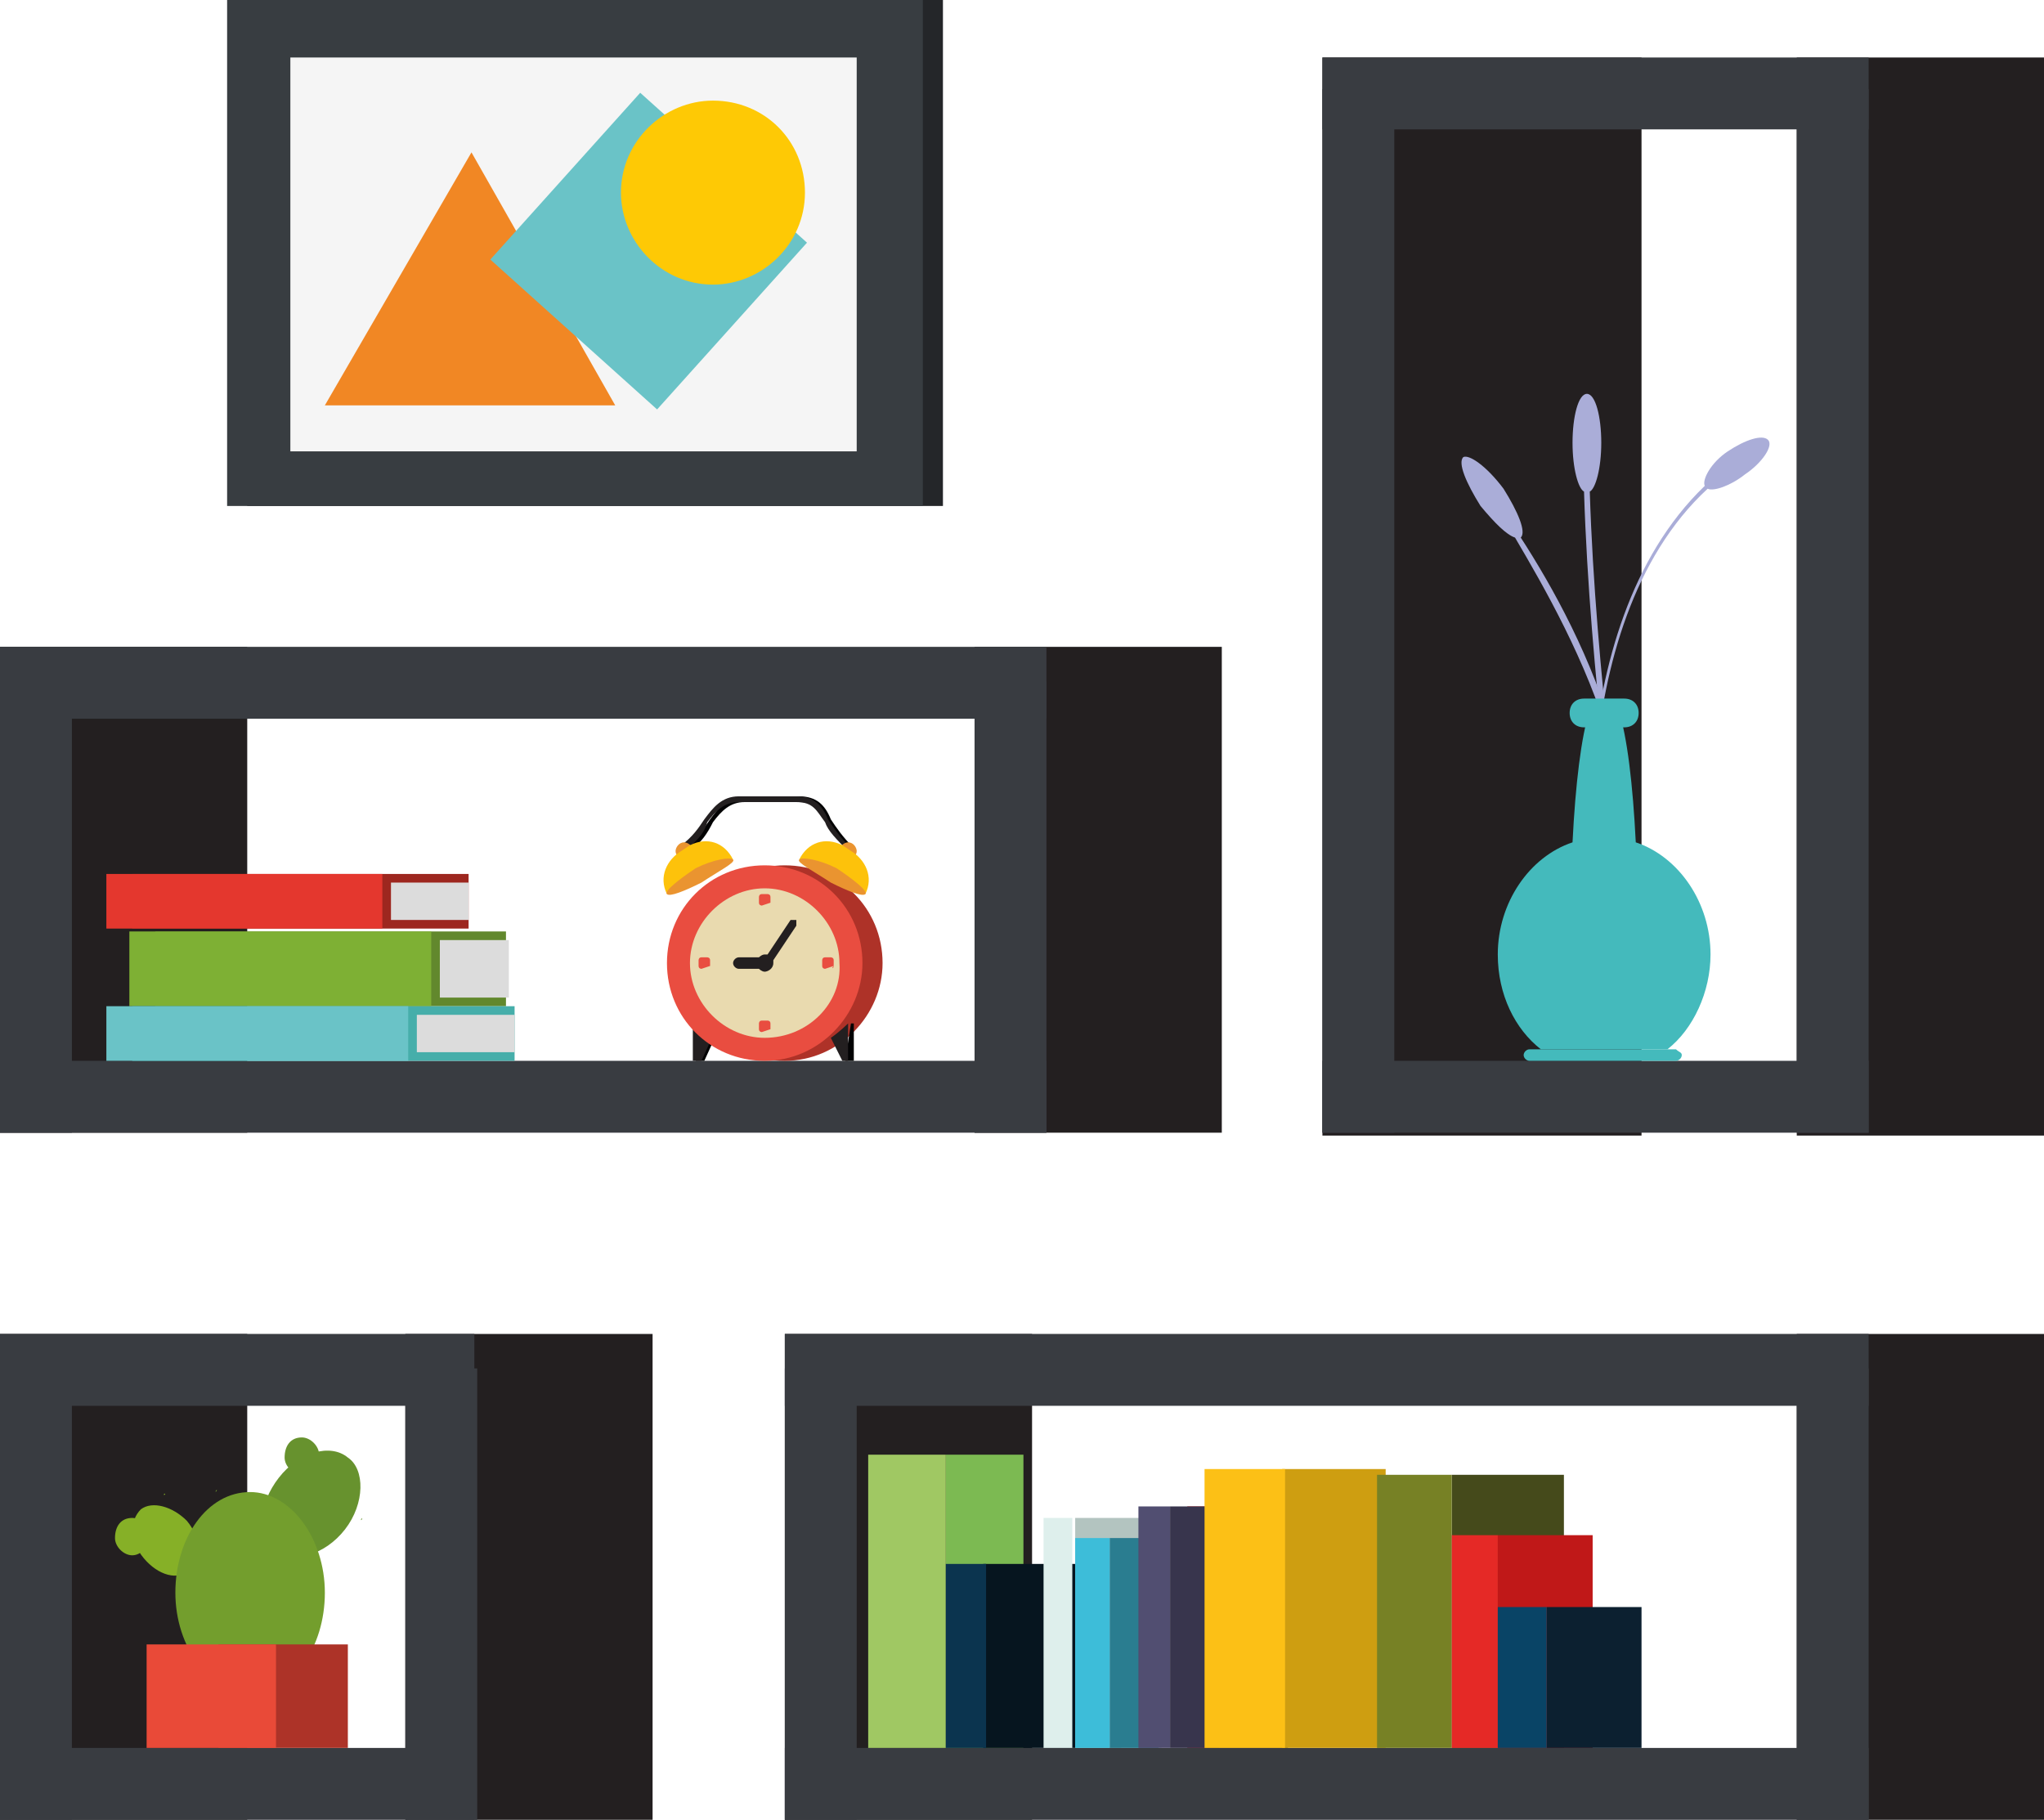 <svg xmlns="http://www.w3.org/2000/svg" fill="none" viewBox="0.8 0.5 71.1 63.3">
<path d="M43.3 23H34.7V39.9H43.3V23Z" fill="#231F20"/>
<path d="M9.4 23H0.8V39.9H9.4V23Z" fill="#231F20"/>
<path d="M37.2 23H0.8V25.5H37.2V23Z" fill="#393C41"/>
<path d="M37.2 37.4H0.8V39.9H37.2V37.4Z" fill="#393C41"/>
<path d="M3.3 24.2H0.8V39.9H3.3V24.2Z" fill="#393C41"/>
<path d="M37.2 24.2H34.7V39.9H37.2V24.2Z" fill="#393C41"/>
<path d="M71.9 46.9H63.3V63.8H71.9V46.9Z" fill="#231F20"/>
<path d="M36.7 46.9H28.1V63.8H36.7V46.9Z" fill="#231F20"/>
<path d="M65.8 46.9H28.1V49.4H65.8V46.9Z" fill="#393C41"/>
<path d="M65.8 61.3H28.1V63.8H65.8V61.3Z" fill="#393C41"/>
<path d="M30.6 48.1H28.1V63.8H30.6V48.1Z" fill="#393C41"/>
<path d="M65.8 48.1H63.3V63.8H65.8V48.1Z" fill="#393C41"/>
<path d="M9.4 46.9H0.8V63.8H9.4V46.9Z" fill="#231F20"/>
<path d="M23.5 46.9H14.9V63.8H23.5V46.9Z" fill="#231F20"/>
<path d="M17.3 46.9H0.8V49.4H17.3V46.9Z" fill="#393C41"/>
<path d="M17.3 61.3H0.8V63.8H17.3V61.3Z" fill="#393C41"/>
<path d="M3.3 48.1H0.8V63.8H3.3V48.1Z" fill="#393C41"/>
<path d="M17.4 48.1H14.9V63.8H17.4V48.1Z" fill="#393C41"/>
<path d="M57.9 2.5H46.8V40H57.9V2.5Z" fill="#231F20"/>
<path d="M71.9 2.5H63.3V40H71.9V2.5Z" fill="#231F20"/>
<path d="M65.8 2.5H46.8V5H65.8V2.5Z" fill="#393C41"/>
<path d="M65.8 37.4H46.8V39.9H65.8V37.4Z" fill="#393C41"/>
<path d="M49.3 3.6H46.8V39.9H49.3V3.6Z" fill="#393C41"/>
<path d="M65.8 3.6H63.3V39.9H65.8V3.6Z" fill="#393C41"/>
<path d="M33.6 0.5H9.4V18.1H33.6V0.5Z" fill="#242629"/>
<path d="M32.9 0.5H8.7V18.1H32.9V0.5Z" fill="#383D41"/>
<path d="M30.6 2.5H10.9V16.2H30.6V2.5Z" fill="#F5F5F5"/>
<path d="M12.1 14.6L17.2 5.8L22.2 14.6H12.1Z" fill="#F18724"/>
<path d="M23.07 3.727L17.856 9.528L23.657 14.742L28.871 8.941L23.07 3.727Z" fill="#6AC3C7"/>
<path d="M28.8 7.2C28.8 9 27.3 10.4 25.6 10.4C23.8 10.4 22.4 8.9 22.4 7.2C22.4 5.4 23.9 4 25.6 4C27.4 4 28.8 5.4 28.8 7.2Z" fill="#FEC905"/>
<path d="M7.3 53.4C7.8 54 7.8 54.7 7.4 55.1C7 55.5 6.3 55.3 5.8 54.7C5.3 54.1 5.3 53.4 5.7 53C6.1 52.7 6.8 52.9 7.3 53.4Z" fill="#86B027"/>
<path d="M5.4 54.6C5.1 54.6 4.8 54.3 4.8 54C4.8 53.6 5 53.3 5.4 53.3C5.7 53.3 6 53.6 6 53.9C6 54.3 5.7 54.6 5.4 54.6Z" fill="#86B027"/>
<path d="M6.5 52.5C6.5 52.4 6.5 52.4 6.5 52.5C6.6 52.5 6.5 52.4 6.5 52.5Z" fill="#86B027"/>
<path d="M5.6 55C5.5 55 5.5 55 5.6 55C5.5 54.9 5.5 54.9 5.6 55Z" fill="#86B027"/>
<path d="M12.8 53.7C12.1 54.6 11 54.9 10.4 54.4C9.7 53.9 9.8 52.8 10.5 51.9C11.2 51 12.3 50.7 12.9 51.2C13.5 51.6 13.5 52.8 12.8 53.7Z" fill="#67922E"/>
<path d="M11.3 51.8C11 51.8 10.7 51.5 10.7 51.2C10.7 50.8 10.9 50.5 11.3 50.5C11.6 50.5 11.9 50.8 11.9 51.1C11.9 51.5 11.6 51.8 11.3 51.8Z" fill="#67922E"/>
<path d="M13.4 53.3C13.4 53.4 13.3 53.4 13.4 53.3Z" fill="#67922E"/>
<path d="M12.1 55.9C12.1 57.8 11 59.4 9.5 59.4C8.1 59.4 6.9 57.8 6.9 55.9C6.9 54 8 52.4 9.5 52.4C10.9 52.4 12.1 54 12.1 55.9Z" fill="#739E2D"/>
<path d="M8.3 52.4C8.4 52.3 8.3 52.3 8.3 52.4Z" fill="#739E2D"/>
<path d="M12.9 57.7H8.4V61.3H12.9V57.7Z" fill="#AD3328"/>
<path d="M10.4 57.7H5.9V61.3H10.4V57.7Z" fill="#E94A38"/>
<path d="M36.4 51.1H33.7V61.3H36.4V51.1Z" fill="#7CBA52"/>
<path d="M39.8 54.9H35V61.3H39.8V54.9Z" fill="#06151F"/>
<path d="M41.2 53.3H38.2V61.3H41.2V53.3Z" fill="#B3C4C0"/>
<path d="M41.1 54H39.4V61.3H41.1V54Z" fill="#2A7D90"/>
<path d="M43.2 52.9H42.1V61.3H43.2V52.9Z" fill="#CA1517"/>
<path d="M33.7 51.1H31V61.3H33.7V51.1Z" fill="#A0C863"/>
<path d="M35.1 54.9H33.7V61.3H35.1V54.9Z" fill="#0B344F"/>
<path d="M38.1 53.3H37.1V61.3H38.1V53.3Z" fill="#DEEFEC"/>
<path d="M39.4 54H38.2V61.3H39.4V54Z" fill="#3DBDD9"/>
<path d="M41.5 52.9H40.4V61.3H41.5V52.9Z" fill="#514E71"/>
<path d="M45.6 52.9H41.5V61.3H45.6V52.9Z" fill="#38354D"/>
<path d="M49 51.6H45.4V61.3H49V51.6Z" fill="#CE9E11"/>
<path d="M45.5 51.6H42.7V61.3H45.5V51.6Z" fill="#FCC016"/>
<path d="M55.2 51.8H51.3V61.3H55.2V51.8Z" fill="#454A1B"/>
<path d="M51.3 51.8H48.7V61.3H51.3V51.8Z" fill="#778125"/>
<path d="M56.2 53.9H52.9V61.3H56.2V53.9Z" fill="#C01818"/>
<path d="M52.9 53.9H51.3V61.3H52.9V53.9Z" fill="#E52926"/>
<path d="M57.9 56.4H54.6V61.3H57.9V56.4Z" fill="#0C2030"/>
<path d="M54.6 56.4H52.9V61.3H54.6V56.4Z" fill="#094466"/>
<path d="M18.4 32.9H6.2V35.5H18.4V32.9Z" fill="#62882D"/>
<path d="M18.5 33.2H16.1V35.2H18.5V33.2Z" fill="#DCDCDC"/>
<path d="M15.8 32.9H5.3V35.5H15.8V32.9Z" fill="#7EB034"/>
<path d="M17.1 30.9H5.4V32.8H17.1V30.9Z" fill="#9D271F"/>
<path d="M17.1 31.2H14.4V32.5H17.1V31.2Z" fill="#DCDCDC"/>
<path d="M14.1 30.9H4.5V32.8H14.1V30.9Z" fill="#E4372E"/>
<path d="M18.7 35.5H5.4V37.4H18.7V35.5Z" fill="#46AEAA"/>
<path d="M18.7 35.8H15.3V37.1H18.7V35.8Z" fill="#DCDCDC"/>
<path d="M15 35.5H4.5V37.4H15V35.5Z" fill="#6AC3C7"/>
<path d="M56.8 26.8C56.5 24 56.2 20.8 56.1 17.6C56.3 17.5 56.5 16.8 56.5 15.9C56.5 15 56.3 14.2 56 14.2C55.7 14.2 55.5 15 55.5 15.9C55.5 16.8 55.7 17.5 55.9 17.6C56 20.8 56.3 24.1 56.6 26.8H56.8Z" fill="#AAADD8"/>
<path d="M57 26.3C56.2 23.4 54.8 20.9 53.7 19.2C53.9 19 53.6 18.3 53.1 17.5C52.5 16.7 51.9 16.3 51.7 16.4C51.5 16.6 51.8 17.3 52.3 18.1C52.8 18.7 53.2 19.1 53.5 19.2C54.5 20.9 56 23.5 56.8 26.3H57Z" fill="#AAADD8"/>
<path d="M62.3 15.8C62.1 15.6 61.5 15.8 60.9 16.2C60.3 16.6 60 17.2 60.1 17.4C57.5 19.9 56.5 23.7 56.2 27H56.3C56.6 23.7 57.6 19.9 60.2 17.5C60.4 17.6 61 17.4 61.5 17C62.1 16.6 62.5 16 62.3 15.8Z" fill="#AAADD8"/>
<path d="M57.7 29.8C57.6 27.8 57.4 26.1 57.1 25.2H56.1C55.8 26.1 55.6 27.8 55.5 29.8C54 30.3 52.9 31.9 52.9 33.7C52.9 35.1 53.5 36.3 54.4 37H58.8C59.7 36.3 60.3 35 60.3 33.7C60.3 31.9 59.2 30.3 57.7 29.8Z" fill="#44BABC"/>
<path d="M57.8 25.3C57.8 25.6 57.6 25.8 57.3 25.8H55.9C55.6 25.8 55.4 25.6 55.4 25.3C55.4 25 55.6 24.8 55.9 24.8H57.3C57.6 24.8 57.8 25 57.8 25.3Z" fill="#44BABC"/>
<path d="M59.3 37.2C59.3 37.3 59.2 37.4 59.1 37.4H54C53.9 37.4 53.8 37.3 53.8 37.2C53.8 37.1 53.9 37 54 37H59.1C59.2 37.1 59.3 37.1 59.3 37.2Z" fill="#44BABC"/>
<path d="M31.5 34C31.5 32.1 30 30.6 28.1 30.6C26.2 30.6 24.7 32.1 24.7 34C24.7 35.9 26.2 37.4 28.1 37.4C30 37.4 31.5 35.8 31.5 34Z" fill="#AE3228"/>
<path d="M24.8 30.1L24.7 29.9C25.1 29.6 25.3 29.3 25.5 29C25.8 28.6 26.1 28.2 26.7 28.2H28.6V28.4H26.7C26.2 28.4 25.9 28.7 25.6 29.1C25.4 29.5 25.2 29.8 24.8 30.1Z" fill="#020203"/>
<path d="M30.4 30.1C30 29.7 29.7 29.4 29.6 29.1C29.3 28.7 29.2 28.4 28.6 28.4H26.7V28.2H28.6C29.2 28.2 29.5 28.5 29.7 29C29.9 29.3 30.1 29.6 30.5 30L30.4 30.1Z" fill="#020203"/>
<path d="M25.3 37.4L25.8 36.3L25 36.1V37.4H25.3Z" fill="#020203"/>
<path d="M30.2 37.4L30.4 36.1H30.5V37.4H30.2Z" fill="#020203"/>
<path d="M28.1 36.6C26.7 36.6 25.5 35.4 25.5 34C25.5 32.6 26.7 31.4 28.1 31.4C29.5 31.4 30.7 32.6 30.7 34C30.7 35.4 29.5 36.6 28.1 36.6Z" fill="#E9DAAF"/>
<path d="M28.3 31.9L28 32C28 32 27.9 32 27.9 31.9V31.7C27.9 31.7 27.9 31.6 28 31.6H28.2C28.2 31.6 28.3 31.6 28.3 31.7V31.9Z" fill="#E94D40"/>
<path d="M26.2 34.1C26.2 34.2 26.2 34.2 26.2 34.1L25.9 34.2C25.9 34.2 25.8 34.2 25.8 34.1V33.9C25.8 33.9 25.8 33.8 25.9 33.8H26.1C26.1 33.8 26.2 33.8 26.2 33.9V34.1Z" fill="#E94D40"/>
<path d="M30.4 34.1C30.4 34.2 30.4 34.2 30.4 34.1L30.1 34.2C30.1 34.2 30 34.2 30 34.1V33.9C30 33.9 30 33.8 30.1 33.8H30.3C30.3 33.8 30.4 33.8 30.4 33.9V34.1Z" fill="#E94D40"/>
<path d="M28.3 36.3L28 36.4C28 36.4 27.9 36.4 27.9 36.3V36.1C27.9 36.1 27.9 36 28 36H28.2C28.2 36 28.3 36 28.3 36.1V36.3Z" fill="#E94D40"/>
<path d="M29.1 32.5C29 32.5 29 32.5 28.9 32.5L28.1 33.7C28.1 33.7 28.1 33.7 28 33.7C27.9 33.7 27.8 33.8 27.8 33.8H27.1C27 33.8 26.9 33.9 26.9 34C26.9 34.1 27 34.2 27.1 34.2H27.8C27.8 34.2 27.9 34.3 28 34.3C28.1 34.3 28.3 34.2 28.3 34V33.9L29.1 32.7C29.2 32.6 29.2 32.5 29.1 32.5Z" fill="#231F20"/>
<path d="M25.2 37.4L25.7 36.3L24.9 36.1V37.4H25.2Z" fill="#231F20"/>
<path d="M30.1 37.4L29.7 36.6C30 36.4 30.3 36.1 30.3 36.1V37.4H30.1Z" fill="#231F20"/>
<path d="M30.8 34C30.8 32.1 29.3 30.6 27.4 30.6C25.5 30.6 24 32.1 24 34C24 35.9 25.5 37.4 27.4 37.4C29.3 37.4 30.8 35.8 30.8 34Z" fill="#E94D40"/>
<path d="M27.4 36.6C26 36.6 24.8 35.4 24.8 34C24.8 32.6 26 31.4 27.4 31.4C28.8 31.4 30 32.6 30 34C30.1 35.4 28.9 36.6 27.4 36.6Z" fill="#E9DAAF"/>
<path d="M24.6 30.1L24.5 29.9C24.9 29.6 25.1 29.3 25.3 29C25.6 28.6 25.9 28.2 26.5 28.2H28.4V28.4H26.5C26 28.4 25.7 28.7 25.4 29.1C25.3 29.5 25 29.8 24.6 30.1Z" fill="#231F20"/>
<path d="M30.3 30.1C29.9 29.7 29.6 29.4 29.5 29.1C29.2 28.7 29.1 28.4 28.5 28.4H26.6V28.2H28.5C29.1 28.2 29.4 28.5 29.6 29C29.8 29.3 30 29.6 30.4 30L30.3 30.1Z" fill="#231F20"/>
<path d="M24.9 30.1C24.9 29.9 24.7 29.8 24.6 29.8C24.4 29.8 24.3 30 24.3 30.1C24.3 30.3 24.5 30.4 24.6 30.4C24.8 30.4 24.9 30.3 24.9 30.1Z" fill="#EA9430"/>
<path d="M26.3 30.4C26 29.8 25.4 29.6 24.8 29.9L24.5 30.1C24 30.4 23.7 31 24 31.6L26.3 30.4Z" fill="#FDC20B"/>
<path d="M26.3 30.4C26.4 30.5 25.8 30.8 25.2 31.2C24.6 31.5 24.1 31.7 24 31.6C23.9 31.5 24.4 31.1 25 30.7C25.6 30.4 26.2 30.3 26.3 30.4Z" fill="#EA9430"/>
<path d="M30 30.1C30 29.9 30.2 29.8 30.3 29.8C30.5 29.8 30.6 30 30.6 30.1C30.6 30.3 30.4 30.4 30.3 30.4C30.1 30.4 30 30.3 30 30.1Z" fill="#EA9430"/>
<path d="M28.6 30.4C28.9 29.8 29.5 29.6 30.1 29.9L30.4 30.1C30.9 30.4 31.2 31 30.9 31.6L28.6 30.4Z" fill="#FDC20B"/>
<path d="M28.6 30.4C28.5 30.5 29.1 30.8 29.7 31.2C30.3 31.5 30.8 31.7 30.9 31.6C31 31.5 30.5 31.1 29.9 30.7C29.3 30.4 28.7 30.3 28.6 30.4Z" fill="#EA9430"/>
<path d="M27.6 31.9L27.3 32C27.3 32 27.2 32 27.2 31.9V31.7C27.2 31.7 27.2 31.6 27.3 31.6H27.5C27.5 31.6 27.6 31.6 27.6 31.7V31.9Z" fill="#E94D40"/>
<path d="M25.5 34.1C25.5 34.2 25.5 34.2 25.5 34.1L25.2 34.2C25.2 34.2 25.1 34.2 25.1 34.1V33.9C25.1 33.9 25.1 33.8 25.2 33.8H25.4C25.4 33.8 25.5 33.8 25.5 33.9V34.1Z" fill="#E94D40"/>
<path d="M29.8 34.1C29.8 34.2 29.7 34.2 29.8 34.1L29.5 34.2C29.5 34.2 29.4 34.2 29.4 34.1V33.9C29.4 33.9 29.4 33.8 29.5 33.8H29.7C29.7 33.8 29.8 33.8 29.8 33.9V34.1Z" fill="#E94D40"/>
<path d="M27.6 36.3L27.3 36.4C27.3 36.4 27.2 36.4 27.2 36.3V36.1C27.2 36.1 27.2 36 27.3 36H27.5C27.5 36 27.6 36 27.6 36.1V36.3Z" fill="#E94D40"/>
<path d="M28.5 32.5C28.4 32.5 28.4 32.5 28.3 32.5L27.5 33.7C27.5 33.7 27.5 33.7 27.4 33.7C27.3 33.7 27.2 33.8 27.2 33.8H26.5C26.4 33.8 26.3 33.9 26.3 34C26.3 34.1 26.4 34.2 26.5 34.2H27.2C27.2 34.2 27.3 34.3 27.4 34.3C27.5 34.3 27.7 34.2 27.7 34V33.9L28.5 32.7C28.5 32.6 28.5 32.5 28.5 32.5Z" fill="#231F20"/>
</svg>